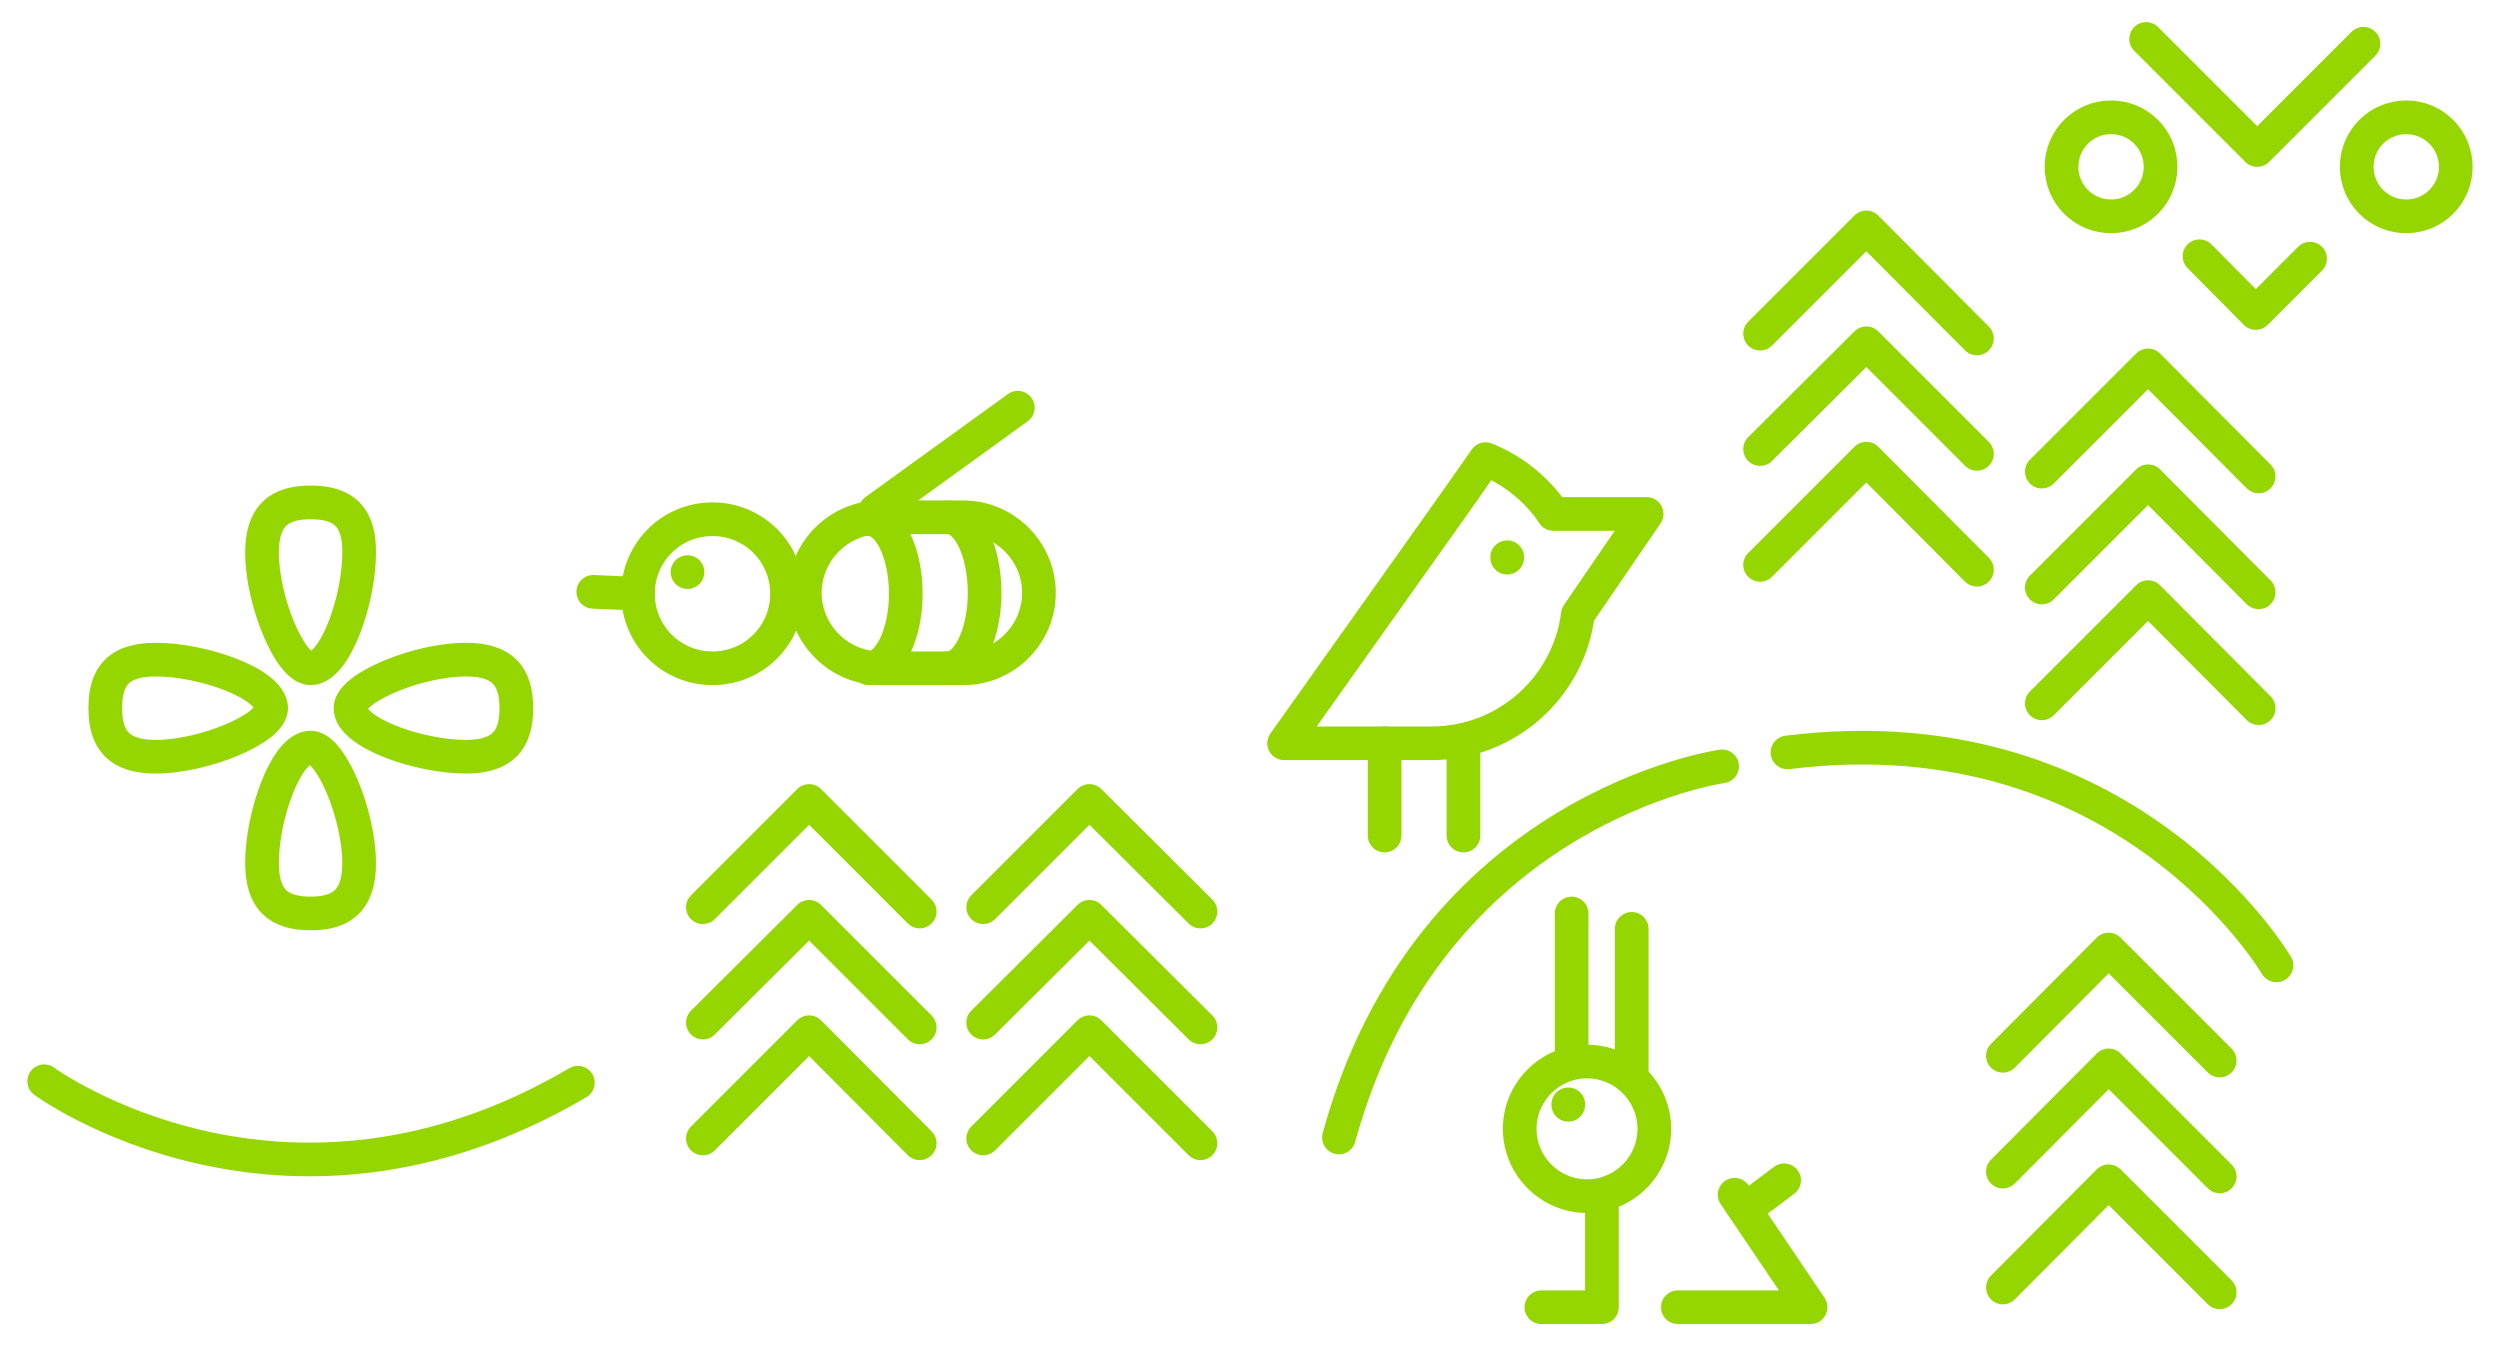 <?xml version="1.0" encoding="utf-8"?>
<!-- Generator: Adobe Illustrator 19.0.0, SVG Export Plug-In . SVG Version: 6.00 Build 0)  -->
<svg version="1.1" id="pattern-1" xmlns="http://www.w3.org/2000/svg" xmlns:xlink="http://www.w3.org/1999/xlink" x="0px" y="0px"
	 viewBox="258 -118 520 280" style="enable-background:new 258 -118 520 280;" xml:space="preserve">
<style type="text/css">
	
		.st0{fill:none;stroke:#95D600;stroke-width:7;stroke-linecap:round;stroke-linejoin:round;stroke-miterlimit:10;stroke-dasharray:56,58;}
	
		.st1{fill:none;stroke:#95D600;stroke-width:7;stroke-linecap:round;stroke-linejoin:round;stroke-miterlimit:10;stroke-dasharray:88,90;}
	
		.st2{fill:none;stroke:#95D600;stroke-width:7;stroke-linecap:round;stroke-linejoin:round;stroke-miterlimit:10;stroke-dasharray:31,33;}
	
		.st3{fill:none;stroke:#95D600;stroke-width:7;stroke-linecap:round;stroke-linejoin:round;stroke-miterlimit:10;stroke-dasharray:21,23;}
	
		.st4{fill:none;stroke:#95D600;stroke-width:7;stroke-linecap:round;stroke-linejoin:round;stroke-miterlimit:10;stroke-dasharray:12,14;}
	
		.st5{fill:none;stroke:#95D600;stroke-width:7;stroke-linecap:round;stroke-linejoin:round;stroke-miterlimit:10;stroke-dasharray:9,11;}
	
		.st6{fill:none;stroke:#95D600;stroke-width:7;stroke-linecap:round;stroke-linejoin:round;stroke-miterlimit:10;stroke-dasharray:1,3;}
	
		.st7{fill:none;stroke:#95D600;stroke-width:7;stroke-linecap:round;stroke-linejoin:round;stroke-miterlimit:10;stroke-dasharray:64,66;}
	
		.st8{fill:none;stroke:#95D600;stroke-width:7;stroke-linecap:round;stroke-linejoin:round;stroke-miterlimit:10;stroke-dasharray:118,120;}
	
		.st9{fill:none;stroke:#95D600;stroke-width:7;stroke-linecap:round;stroke-linejoin:round;stroke-miterlimit:10;stroke-dasharray:89,91;}
	
		.st10{fill:none;stroke:#95D600;stroke-width:7;stroke-linecap:round;stroke-linejoin:round;stroke-miterlimit:10;stroke-dasharray:33,35;}
	
		.st11{fill:none;stroke:#95D600;stroke-width:7;stroke-linecap:round;stroke-linejoin:round;stroke-miterlimit:10;stroke-dasharray:65,67;}
	
		.st12{fill:none;stroke:#95D600;stroke-width:7;stroke-linecap:round;stroke-linejoin:round;stroke-miterlimit:10;stroke-dasharray:20,22;}
	
		.st13{fill:none;stroke:#95D600;stroke-width:7;stroke-linecap:round;stroke-linejoin:round;stroke-miterlimit:10;stroke-dasharray:211,213;}
	.st14{fill:none;stroke:#95D600;stroke-width:7;stroke-linecap:round;stroke-linejoin:round;stroke-miterlimit:10;}
</style>
<path class="st0" d="M618.8,130.5l15.8,23.4H607"/>
<path class="st1" d="M574.1,116.8c0-7.7,6.3-14,14-14c7.7,0,14,6.3,14,14l0,0c0,7.7-6.3,14-14,14
	C580.4,130.8,574.1,124.5,574.1,116.8L574.1,116.8"/>
<path class="st2" d="M584.9,102.8V72"/>
<path class="st3" d="M591.2,153.9v-20.8"/>
<path class="st4" d="M578.6,153.9h11.1"/>
<path class="st2" d="M597.4,105.9V75.2"/>
<path class="st5" d="M622.3,132.6l6.8-5.1"/>
<path class="st6" d="M584.2,111.7v0.1V111.7z"/>
<path class="st6" d="M571.5-2.1V-2V-2.1z"/>
<path class="st7" d="M674.6,101.6l22-22.1l23.1,23.1"/>
<path class="st7" d="M674.6,125.7l22-22.1l23.1,23.1"/>
<path class="st7" d="M674.6,149.8l22-22.1l23.1,23.1"/>
<path class="st7" d="M682.7-19.9L704.8-42l23,23.1"/>
<path class="st7" d="M682.7,4.2l22.1-22.1l23,23.1"/>
<path class="st7" d="M682.7,28.3l22.1-22.1l23,23.1"/>
<path class="st7" d="M624.1-48.6l22.1-22.1l23,23.1"/>
<path class="st7" d="M624.1-24.6l22.1-22l23,23"/>
<path class="st7" d="M624.1-0.5l22.1-22.1l23,23.1"/>
<path class="st7" d="M462.5,70.7l22.1-22.1l23.1,23"/>
<path class="st7" d="M462.5,94.7l22.1-22l23.1,23"/>
<path class="st7" d="M462.5,118.8l22.1-22.1l23.1,23.1"/>
<path class="st7" d="M404.2,70.7l22.1-22.1l23,23"/>
<path class="st7" d="M404.2,94.7l22.1-22l23,23"/>
<path class="st7" d="M404.2,118.8l22.1-22.1l23,23.1"/>
<path class="st8" d="M267.2,106.9c0,0,49.6,36.4,111,0.3"/>
<path class="st9" d="M322.6-13.5c-6.6,0-10.1,2.8-10.1,10.5c0,9.9,5.8,24,10.1,24c5.1,0,10.1-14.2,10.1-24
	C332.8-10.7,329.3-13.5,322.6-13.5z"/>
<path class="st9" d="M322.6,72c6.6,0,10.1-2.8,10.1-10.5c0-9.9-5.8-24-10.1-24c-5.1,0-10.1,14.2-10.1,24C312.5,69.2,316,72,322.6,72
	z"/>
<path class="st9" d="M365.4,29.3c0-6.6-2.8-10.1-10.5-10.1c-9.9,0-24,5.8-24,10.1c0,5.1,14.2,10.1,24,10.1
	C362.6,39.4,365.4,35.9,365.4,29.3z"/>
<path class="st9" d="M279.9,29.3c0,6.6,2.8,10.1,10.5,10.1c9.9,0,24-5.8,24-10.1c0-5.1-14.2-10.1-24-10.1
	C282.7,19.2,279.9,22.6,279.9,29.3z"/>
<path class="st7" d="M749.6-108.9l-22.1,22.1l-23.1-23.1"/>
<path class="st10" d="M738.5-64.2l-11.3,11.3l-11.7-11.8"/>
<path class="st11" d="M748.2-83.3c0-5.7,4.6-10.3,10.3-10.3c5.7,0,10.3,4.6,10.3,10.3c0,0,0,0,0,0c0,5.7-4.6,10.3-10.3,10.3
	C752.8-73,748.2-77.6,748.2-83.3C748.2-83.3,748.2-83.3,748.2-83.3"/>
<path class="st11" d="M686.8-83.3c0-5.7,4.6-10.3,10.3-10.3c5.7,0,10.3,4.6,10.3,10.3c0,5.7-4.6,10.3-10.3,10.3
	C691.4-73,686.8-77.6,686.8-83.3"/>
<path class="st12" d="M546,55.8V36.6"/>
<path class="st12" d="M562.4,55.8V36.6"/>
<path class="st13" d="M600.5-11.1h-19.4c-0.3-0.4-0.5-0.8-0.8-1.2c-3.4-4.5-8-8.1-13.3-10.2l-6.6,9.4l-35.3,49.7l0,0h30.7
	c15.6,0,28.5-11.7,30.4-26.8L600.5-11.1z"/>
<path class="st14" d="M616.2,41.4c0,0-60.9,8.5-79.7,77.2"/>
<path class="st14" d="M731.5,82.8c0,0-31.1-53.1-101.7-44.3"/>
<g>
	<path class="st14" d="M390.7,5.5c0-8.6,6.9-15.5,15.5-15.5c8.6,0,15.5,6.9,15.5,15.5S414.8,21,406.2,21
		C397.6,21,390.7,14.1,390.7,5.5"/>
	<path class="st14" d="M438.7-10c4.3,0,7.7,6.9,7.7,15.5S442.9,21,438.7,21"/>
	<path class="st14" d="M455.1-10.4c4.3,0,7.7,7,7.7,15.7S459.3,21,455.1,21"/>
	<path class="st14" d="M458.4,21h-17.3c-8.6,0-15.7-7.1-15.7-15.7l0,0c0-8.6,7.1-15.7,15.7-15.7h17.3c8.6,0,15.7,7.1,15.7,15.7l0,0
		C474.1,13.9,467.1,21,458.4,21z"/>
	<path class="st14" d="M440.1-11.8l29.6-21.4"/>
	<path class="st14" d="M390.7,5.5l-9.3-0.4"/>
	<path class="st14" d="M401,1L401,1L401,1z"/>
</g>
</svg>
